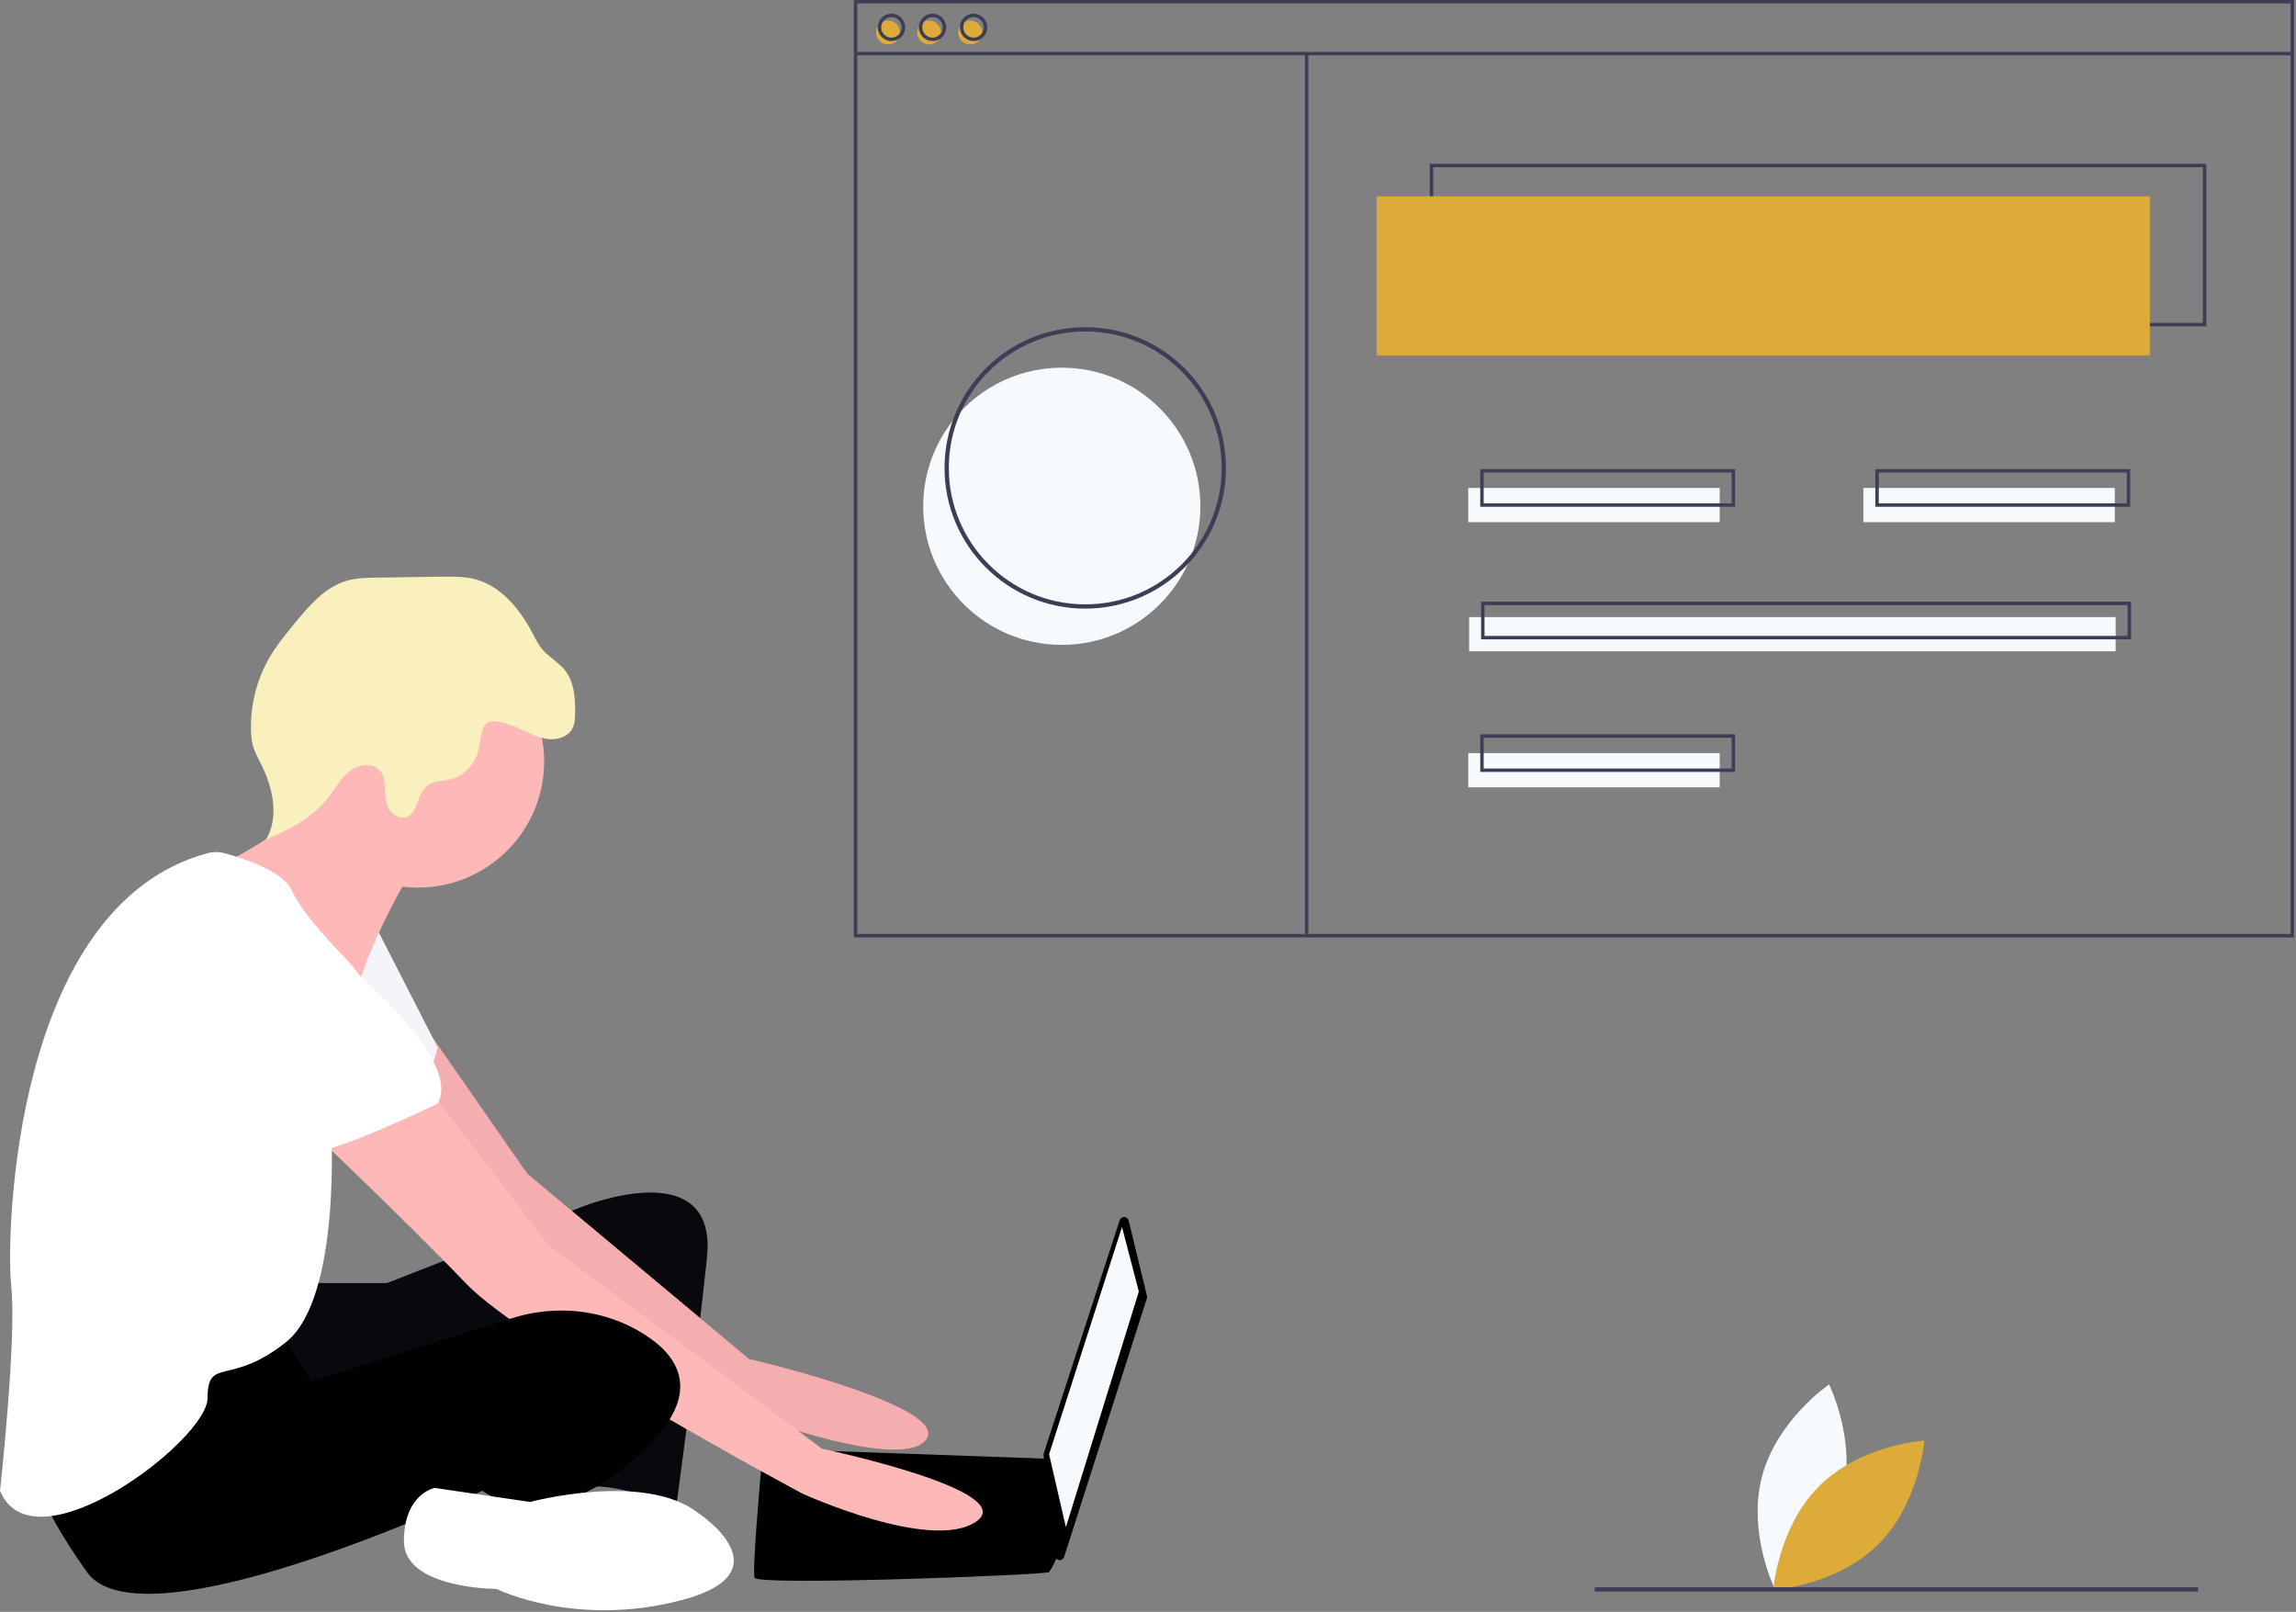 <?xml version="1.0" encoding="UTF-8"?>
<svg width="1077px" height="756px" viewBox="0 0 1077 756" version="1.1" xmlns="http://www.w3.org/2000/svg" xmlns:xlink="http://www.w3.org/1999/xlink">
    <rect x="0" y="0" width="1077" height="756" fill="#808080" stroke="none"/>
    <!-- Generator: Sketch 52.6 (67491) - http://www.bohemiancoding.com/sketch -->
    <title>undraw_web_developer_p3e5 (1)</title>
    <desc>Created with Sketch.</desc>
    <g id="Page-1" stroke="none" stroke-width="1" fill="none" fill-rule="evenodd">
        <g id="undraw_web_developer_p3e5-(1)">
            <path d="M864.146,702.423 C857.161,729.021 832.687,745.643 832.687,745.643 C832.687,745.643 819.536,719.141 826.521,692.543 C833.505,665.945 857.98,649.323 857.98,649.323 C857.98,649.323 871.13,675.825 864.146,702.423 Z" id="Path" fill="#F7FAFC"></path>
            <path d="M853.552,696.797 C833.989,716.124 831.801,745.628 831.801,745.628 C831.801,745.628 861.329,743.796 880.892,724.469 C900.454,705.142 902.643,675.638 902.643,675.638 C902.643,675.638 873.114,677.469 853.552,696.797 Z" id="Path" fill="#DCAB3A"></path>
            <path d="M144.734,601.808 L181.575,601.808 L272.363,566.283 C272.363,566.283 336.836,539.967 331.573,589.966 C326.31,639.965 317.099,707.069 317.099,707.069 C317.099,707.069 288.152,693.912 272.363,697.859 C256.574,701.806 267.1,617.597 267.1,617.597 C267.1,617.597 138.155,679.438 126.313,671.544 C114.471,663.649 111.84,608.387 111.84,608.387 L144.734,601.808 Z" id="Path" fill="#2F2E41"></path>
            <path d="M144.734,601.808 L181.575,601.808 L272.363,566.283 C272.363,566.283 336.836,539.967 331.573,589.966 C326.31,639.965 317.099,707.069 317.099,707.069 C317.099,707.069 288.152,693.912 272.363,697.859 C256.574,701.806 267.1,617.597 267.1,617.597 C267.1,617.597 138.155,679.438 126.313,671.544 C114.471,663.649 111.84,608.387 111.84,608.387 L144.734,601.808 Z" id="Path" fill="#000000" opacity="0.804"></path>
            <path d="M202.778,486.434 L247.364,550.494 L351.309,637.334 C351.309,637.334 447.36,659.702 434.202,675.491 C421.045,691.28 340.783,659.702 340.783,659.702 C340.783,659.702 221.048,572.862 217.101,566.283 C213.154,559.704 169.734,497.863 169.734,497.863 L202.778,486.434 Z" id="Path" fill="#A0616A"></path>
            <path d="M202.778,486.434 L247.364,550.494 L351.309,637.334 C351.309,637.334 378.18,643.592 401.55,651.824 C422.364,659.155 440.401,668.053 434.202,675.491 C421.045,691.28 340.783,659.702 340.783,659.702 C340.783,659.702 221.048,572.862 217.101,566.283 C213.154,559.704 169.734,497.863 169.734,497.863 L202.778,486.434 Z" id="Path" fill="#FFB8B8" opacity="0.893"></path>
            <path d="M176.312,434.706 L205.259,491.284 C205.259,491.284 198.68,518.915 188.154,521.547 C177.628,524.178 132.892,487.337 132.892,487.337 L176.312,434.706 Z" id="Path" fill="#D0CDE1"></path>
            <path d="M176.312,434.706 L205.259,491.284 C205.259,491.284 198.68,518.915 188.154,521.547 C177.628,524.178 132.892,487.337 132.892,487.337 L176.312,434.706 Z" id="Path" fill="#FFFFFF" opacity="0.795"></path>
            <path d="M529.451,572.514 L538.002,607.786 C538.097,608.179 538.082,608.591 537.959,608.976 L499.171,730.188 C498.855,731.177 497.891,731.811 496.857,731.709 C495.823,731.607 495.001,730.797 494.884,729.765 L489.518,682.546 C489.483,682.232 489.515,681.915 489.613,681.615 L525.215,572.351 C525.521,571.414 526.411,570.794 527.395,570.832 C528.379,570.87 529.219,571.557 529.451,572.514 Z" id="Path" fill="#000000"></path>
            <polygon id="Path" fill="#F7FAFC" points="534.2 605.756 499.99 716.28 492.096 682.07 526.306 575.493"></polygon>
            <path d="M353.941,739.964 C355.256,743.911 490.78,738.648 492.096,737.332 C493.243,735.684 494.213,733.92 494.99,732.069 C496.227,729.437 497.359,726.806 497.359,726.806 L492.096,684.201 L357.888,679.438 C357.888,679.438 354.533,715.543 353.848,732.069 C353.678,736.24 353.678,739.174 353.941,739.964 Z" id="Path" fill="#000000"></path>
            <polygon id="Path" fill="#000000" points="474.991 689.965 477.622 726.806 418.413 726.806 418.413 689.965"></polygon>
            <polygon id="Path" fill="#000000" points="398.677 701.806 399.03 701.736 397.361 717.596 364.467 717.596 364.467 701.806"></polygon>
            <path d="M353.941,739.964 C355.256,743.911 490.78,738.648 492.096,737.332 C493.243,735.684 494.213,733.92 494.99,732.069 L353.848,732.069 C353.678,736.24 353.678,739.174 353.941,739.964 Z" id="Path" fill="#000000" opacity="0.1"></path>
            <circle id="Oval" fill="#FFB8B8" cx="196.049" cy="357.076" r="59.209"></circle>
            <path d="M192.102,409.707 C192.102,409.707 172.365,443.917 168.418,462.337 C164.471,480.758 109.208,425.496 109.208,425.496 L101.972,406.417 C101.972,406.417 153.944,382.076 149.997,362.339 C146.05,342.603 192.102,409.707 192.102,409.707 Z" id="Path" fill="#FFB8B8"></path>
            <path d="M202.628,512.336 L256.574,583.388 L385.519,679.438 C385.519,679.438 478.938,699.175 457.886,713.648 C436.834,728.122 376.309,700.491 376.309,700.491 C376.309,700.491 246.048,630.755 218.417,601.808 C190.786,572.862 139.471,524.178 139.471,524.178 L202.628,512.336 Z" id="Path" fill="#FFB8B8"></path>
            <path d="M130.261,622.861 L146.05,647.86 L240.281,618.214 C260.957,611.71 283.629,614.103 301.968,625.657 C318.415,636.018 328.941,652.465 305.257,676.807 C257.89,725.49 226.311,699.175 226.311,699.175 C226.311,699.175 67.104,774.173 40.789,737.332 C14.473,700.491 13.158,682.07 13.158,682.07 C13.158,682.07 114.472,618.913 130.261,622.861 Z" id="Path" fill="#000000"></path>
            <path d="M327.625,709.701 C327.625,709.701 369.73,737.332 319.731,750.49 C269.732,763.647 232.89,745.227 232.89,745.227 C232.89,745.227 189.47,745.227 189.47,722.859 C189.47,700.491 203.943,697.859 203.943,697.859 L248.679,704.438 C248.679,704.438 302.626,689.965 327.625,709.701 Z" id="Path" fill="#FFFFFF"></path>
            <path d="M244.621,342.182 C248.651,343.978 252.647,346.105 257.029,346.626 C261.41,347.148 266.399,345.618 268.472,341.723 C269.592,339.619 269.72,337.145 269.772,334.762 C269.931,327.537 269.408,319.726 264.83,314.135 C261.916,310.576 257.662,308.333 254.646,304.861 C252.485,302.373 251.047,299.358 249.498,296.449 C243.632,285.432 234.947,274.844 222.876,271.668 C217.836,270.341 212.548,270.406 207.337,270.48 L176.94,270.909 C172.02,270.978 167.026,271.059 162.317,272.482 C152.533,275.441 145.409,283.668 138.884,291.537 C134.003,297.423 129.109,303.371 125.446,310.083 C120.194,319.879 117.538,330.857 117.732,341.97 C117.691,344.82 118.059,347.662 118.824,350.408 C119.72,352.926 120.829,355.363 122.141,357.692 C127.841,368.888 131.226,382.874 124.806,393.674 C135.958,389.119 146.992,383.146 154.348,373.607 C157.639,369.339 160.22,364.343 164.606,361.212 C168.992,358.08 176.138,357.809 178.952,362.405 C179.919,364.264 180.417,366.331 180.403,368.427 C180.608,371.877 180.602,375.46 182.065,378.591 C183.528,381.722 187.012,384.248 190.339,383.311 C196.067,381.698 195.519,372.905 199.931,368.911 C203.282,365.878 208.452,366.458 212.757,365.081 C217.773,363.477 221.536,359.132 223.681,354.322 C225.311,350.666 225.287,341.099 228.371,339.119 C232.239,336.636 241.036,340.583 244.621,342.182 Z" id="Path" fill="#FAF0BE"></path>
            <path d="M97.272,400.176 C99.935,399.465 102.74,399.472 105.4,400.197 C113.846,402.464 132.78,408.467 136.839,417.601 C142.103,429.443 160.523,447.864 160.523,447.864 C160.523,447.864 185.523,472.863 180.26,489.968 C174.997,507.073 155.26,526.81 155.26,526.81 C155.26,526.81 160.523,608.387 134.208,629.439 C107.893,650.492 97.367,636.018 97.367,655.755 C97.367,675.491 15.789,737.332 0,699.175 C0,699.175 7.895,628.124 5.263,603.124 C2.669,578.485 6.466,424.759 97.272,400.176 Z" id="Path" fill="#FFFFFF"></path>
            <path d="M139.471,433.39 C139.471,433.39 219.733,492.6 205.259,517.599 C205.259,517.599 156.576,541.283 146.05,539.967 C135.524,538.652 94.735,492.6 84.209,488.653 C73.683,484.705 68.42,413.654 139.471,433.39 Z" id="Path" fill="#FFFFFF"></path>
            <circle id="Oval" fill="#F7FAFC" cx="498.064" cy="237.458" r="65"></circle>
            <path d="M1034.93,153.041 L670.681,153.041 L670.681,76.821 L1034.93,76.821 L1034.93,153.041 Z M672.286,151.436 L1033.325,151.436 L1033.325,78.426 L672.286,78.426 L672.286,151.436 Z" id="Shape" fill="#3F3D56" fill-rule="nonzero"></path>
            <rect id="Rectangle" fill="#DCAB3A" x="645.809" y="92.065" width="362.644" height="74.615"></rect>
            <circle id="Oval" fill="#DCAB3A" cx="416.565" cy="15.244" r="5.616"></circle>
            <circle id="Oval" fill="#DCAB3A" cx="435.82" cy="15.244" r="5.616"></circle>
            <circle id="Oval" fill="#DCAB3A" cx="455.076" cy="15.244" r="5.616"></circle>
            <path d="M1076.064,439.666 L400.519,439.666 L400.519,0 L1076.064,0 L1076.064,439.666 Z M402.123,438.061 L1074.459,438.061 L1074.459,1.605 L402.123,1.605 L402.123,438.061 Z" id="Shape" fill="#3F3D56" fill-rule="nonzero"></path>
            <rect id="Rectangle" fill="#3F3D56" x="401.321" y="24.338" width="673.94" height="1.605"></rect>
            <path d="M418.17,19.255 C414.625,19.255 411.751,16.382 411.751,12.837 C411.751,9.292 414.625,6.418 418.17,6.418 C421.714,6.418 424.588,9.292 424.588,12.837 C424.584,16.38 421.713,19.251 418.17,19.255 Z M418.17,8.023 C415.511,8.023 413.356,10.178 413.356,12.837 C413.356,15.496 415.511,17.651 418.17,17.651 C420.828,17.651 422.983,15.496 422.983,12.837 C422.98,10.18 420.827,8.026 418.17,8.023 Z" id="Shape" fill="#3F3D56" fill-rule="nonzero"></path>
            <path d="M437.425,19.255 C433.88,19.255 431.007,16.382 431.007,12.837 C431.007,9.292 433.88,6.418 437.425,6.418 C440.97,6.418 443.844,9.292 443.844,12.837 C443.839,16.38 440.968,19.251 437.425,19.255 Z M437.425,8.023 C434.766,8.023 432.611,10.178 432.611,12.837 C432.611,15.496 434.766,17.651 437.425,17.651 C440.084,17.651 442.239,15.496 442.239,12.837 C442.236,10.18 440.082,8.026 437.425,8.023 Z" id="Shape" fill="#3F3D56" fill-rule="nonzero"></path>
            <path d="M456.68,19.255 C453.136,19.255 450.262,16.382 450.262,12.837 C450.262,9.292 453.136,6.418 456.68,6.418 C460.225,6.418 463.099,9.292 463.099,12.837 C463.095,16.38 460.224,19.251 456.68,19.255 Z M456.68,8.023 C454.733,8.023 452.978,9.196 452.233,10.995 C451.488,12.794 451.9,14.864 453.277,16.241 C454.653,17.618 456.724,18.029 458.523,17.284 C460.321,16.539 461.494,14.784 461.494,12.837 C461.491,10.18 459.338,8.026 456.68,8.023 Z" id="Shape" fill="#3F3D56" fill-rule="nonzero"></path>
            <rect id="Rectangle" fill="#3F3D56" x="612.109" y="25.14" width="1.605" height="414.346"></rect>
            <rect id="Rectangle" fill="#F7FAFC" x="688.733" y="228.859" width="117.94" height="16.046"></rect>
            <rect id="Rectangle" fill="#F7FAFC" x="874.067" y="228.859" width="117.94" height="16.046"></rect>
            <path d="M813.893,237.684 L694.349,237.684 L694.349,220.033 L813.893,220.033 L813.893,237.684 Z M695.954,236.08 L812.289,236.08 L812.289,221.638 L695.954,221.638 L695.954,236.08 Z" id="Shape" fill="#3F3D56" fill-rule="nonzero"></path>
            <rect id="Rectangle" fill="#F7FAFC" x="688.733" y="353.217" width="117.94" height="16.046"></rect>
            <path d="M813.893,362.042 L694.349,362.042 L694.349,344.392 L813.893,344.392 L813.893,362.042 Z M695.954,360.438 L812.289,360.438 L812.289,345.996 L695.954,345.996 L695.954,360.438 Z" id="Shape" fill="#3F3D56" fill-rule="nonzero"></path>
            <rect id="Rectangle" fill="#F7FAFC" x="689.134" y="289.433" width="303.273" height="16.046"></rect>
            <path d="M999.628,299.863 L694.75,299.863 L694.75,282.212 L999.628,282.212 L999.628,299.863 Z M696.355,298.259 L998.023,298.259 L998.023,283.817 L696.355,283.817 L696.355,298.259 Z" id="Shape" fill="#3F3D56" fill-rule="nonzero"></path>
            <path d="M999.227,237.684 L879.683,237.684 L879.683,220.033 L999.227,220.033 L999.227,237.684 Z M881.287,236.08 L997.622,236.08 L997.622,221.638 L881.287,221.638 L881.287,236.08 Z" id="Shape" fill="#3F3D56" fill-rule="nonzero"></path>
            <path d="M509.064,285.458 C472.613,285.458 443.064,255.909 443.064,219.458 C443.064,183.007 472.613,153.458 509.064,153.458 C545.515,153.458 575.064,183.007 575.064,219.458 C575.023,255.892 545.497,285.417 509.064,285.458 Z M509.064,155.458 C473.717,155.458 445.064,184.112 445.064,219.458 C445.064,254.804 473.717,283.458 509.064,283.458 C544.41,283.458 573.064,254.804 573.064,219.458 C573.024,184.128 544.393,155.498 509.064,155.458 Z" id="Shape" fill="#3F3D56" fill-rule="nonzero"></path>
            <rect id="Rectangle" fill="#3F3D56" x="748.064" y="744.458" width="283" height="2"></rect>
        </g>
    </g>
</svg>